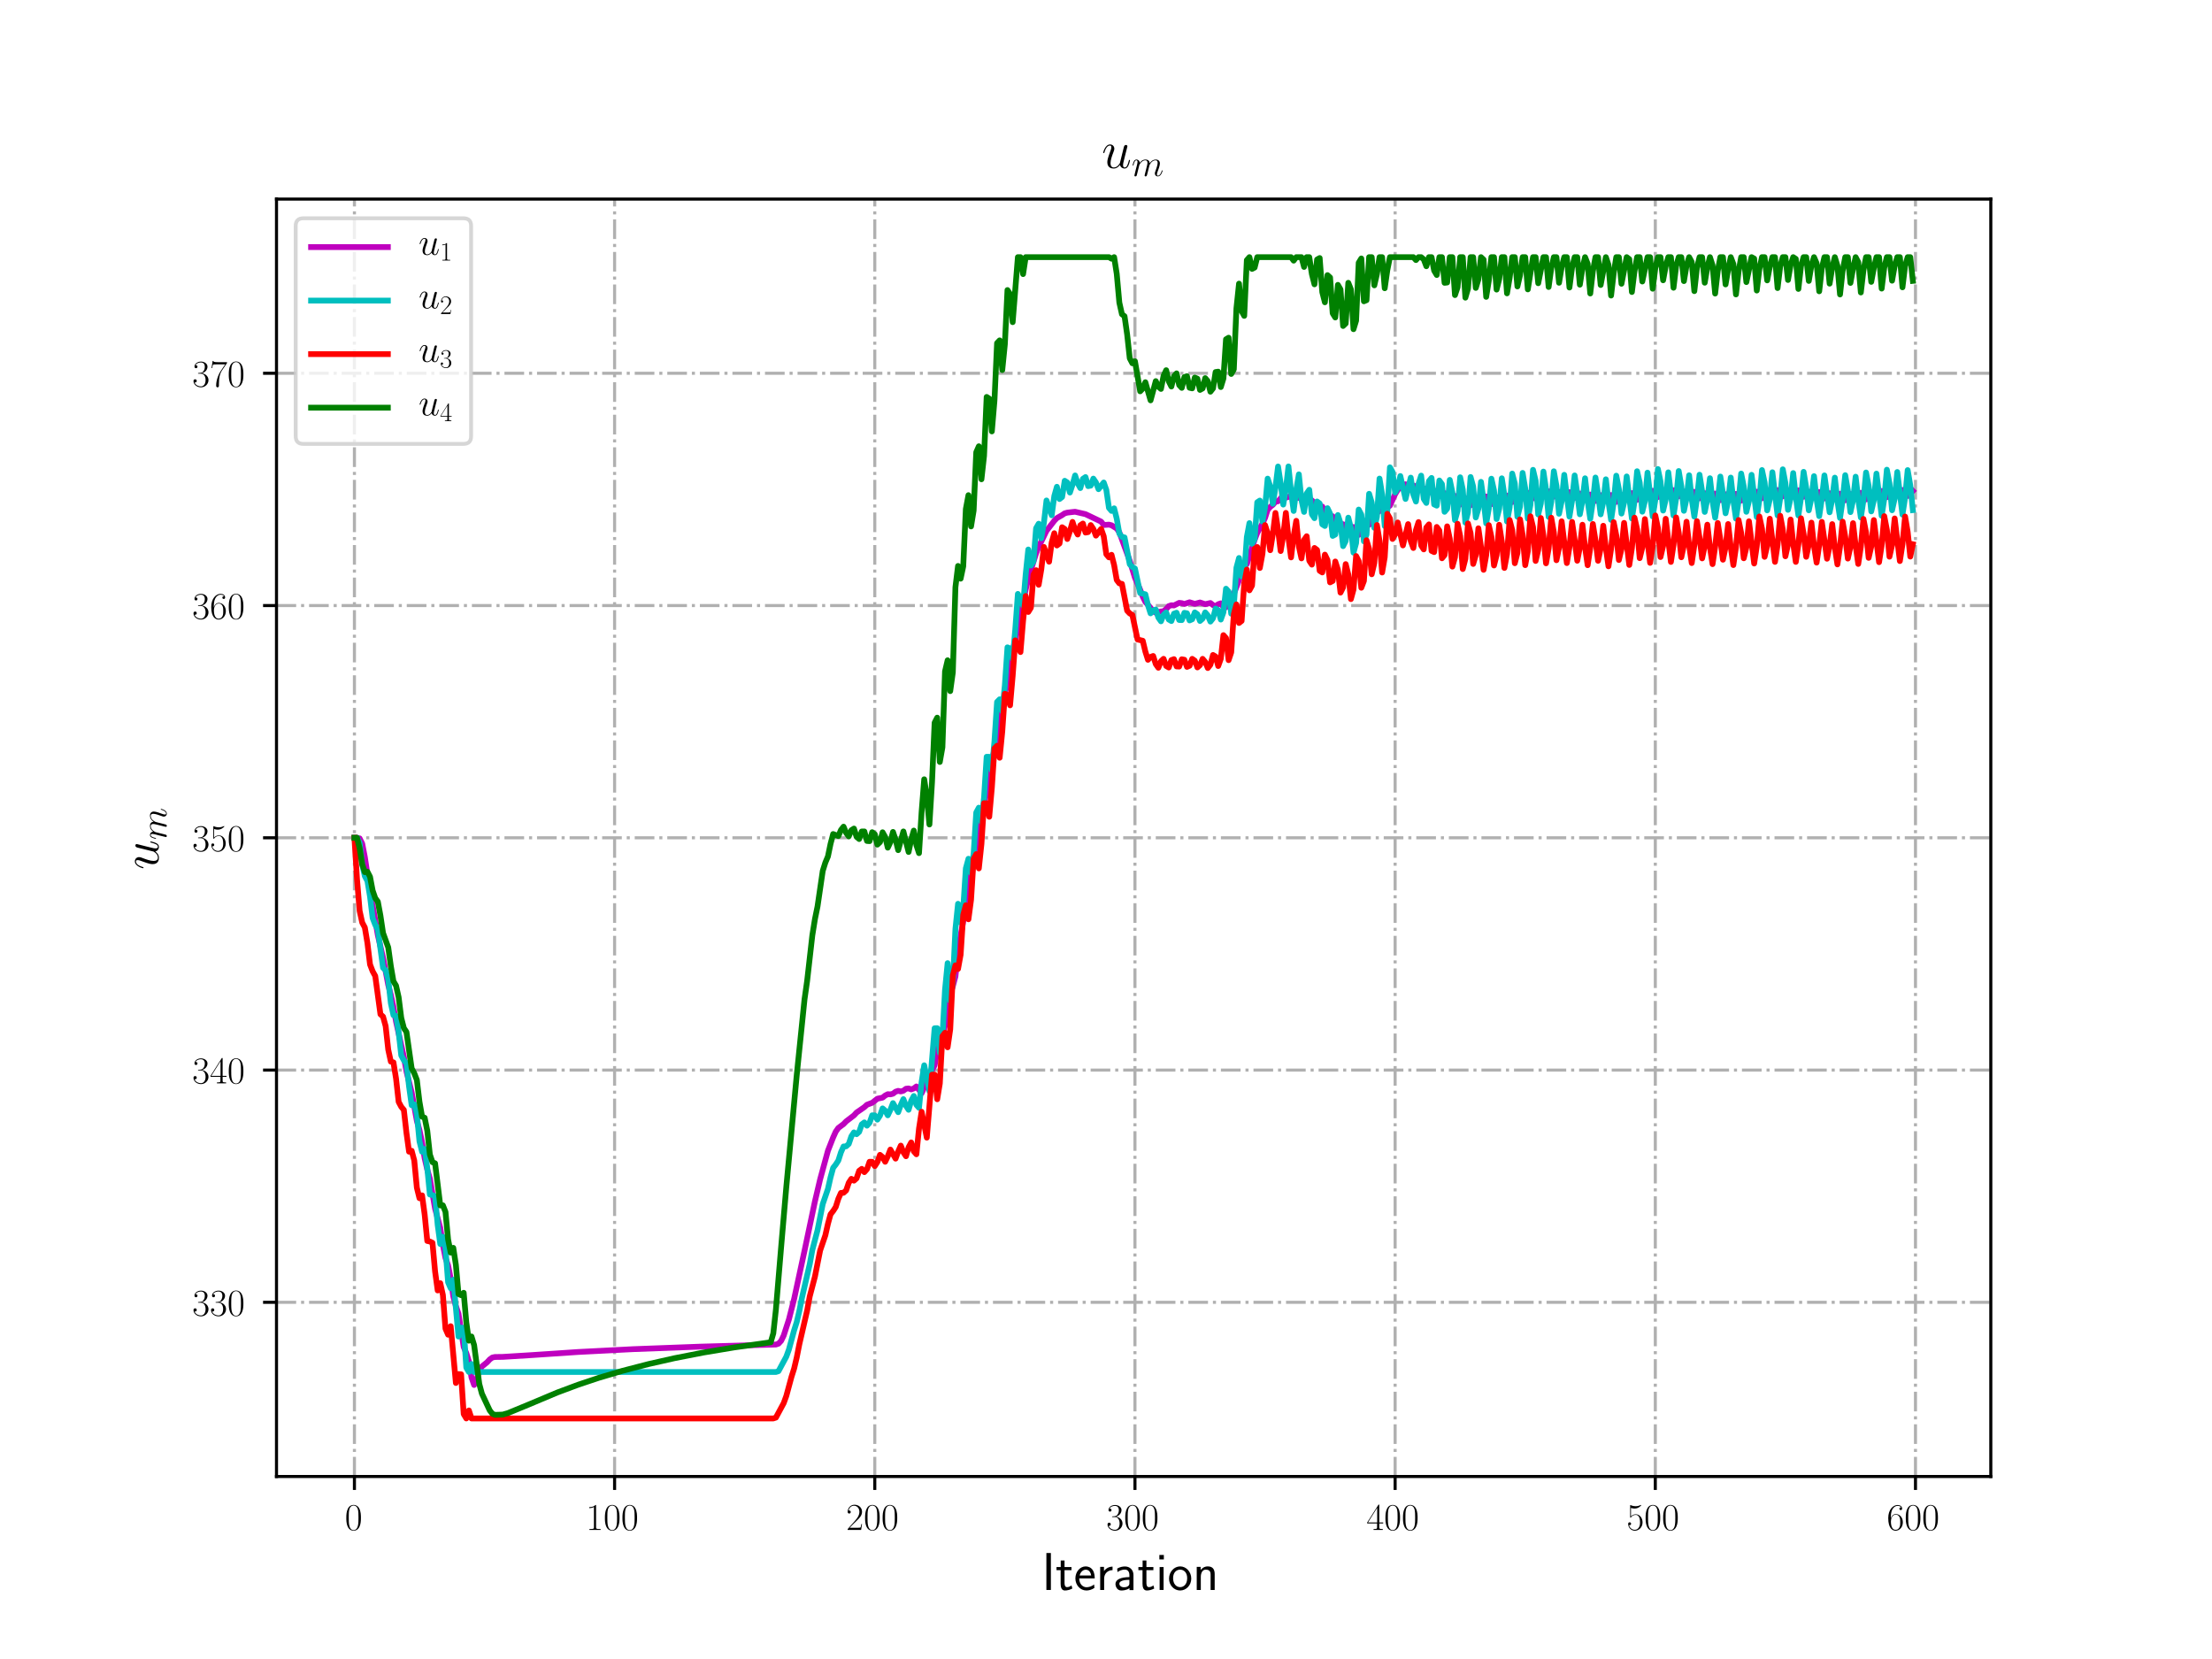 <?xml version="1.0" encoding="utf-8" standalone="no"?>
<!DOCTYPE svg PUBLIC "-//W3C//DTD SVG 1.1//EN"
  "http://www.w3.org/Graphics/SVG/1.1/DTD/svg11.dtd">
<!-- Created with matplotlib (http://matplotlib.org/) -->
<svg height="432pt" version="1.1" viewBox="0 0 576 432" width="576pt" xmlns="http://www.w3.org/2000/svg" xmlns:xlink="http://www.w3.org/1999/xlink">
 <defs>
  <style type="text/css">
*{stroke-linecap:butt;stroke-linejoin:round;}
  </style>
 </defs>
 <g id="figure_1">
  <g id="patch_1">
   <path d="M 0 432 
L 576 432 
L 576 0 
L 0 0 
z
" style="fill:#ffffff;"/>
  </g>
  <g id="axes_1">
   <g id="patch_2">
    <path d="M 72 384.48 
L 518.4 384.48 
L 518.4 51.84 
L 72 51.84 
z
" style="fill:#ffffff;"/>
   </g>
   <g id="matplotlib.axis_1">
    <g id="xtick_1">
     <g id="line2d_1">
      <path clip-path="url(#p0913f8c30e)" d="M 92.291 384.48 
L 92.291 51.84 
" style="fill:none;stroke:#b0b0b0;stroke-dasharray:5.12,1.28,0.8,1.28;stroke-dashoffset:0;stroke-width:0.8;"/>
     </g>
     <g id="line2d_2">
      <defs>
       <path d="M 0 0 
L 0 3.5 
" id="mc57b82e1dd" style="stroke:#000000;stroke-width:0.8;"/>
      </defs>
      <g>
       <use style="stroke:#000000;stroke-width:0.8;" x="92.291" xlink:href="#mc57b82e1dd" y="384.48"/>
      </g>
     </g>
     <g id="text_1">
      <!-- $0$ -->
      <defs>
       <path d="M 42 31.641 
C 42 37.75 41.906 48.125 37.703 56.109 
C 34 63.109 28.094 65.594 22.906 65.594 
C 18.094 65.594 12 63.406 8.203 56.203 
C 4.203 48.719 3.797 39.438 3.797 31.641 
C 3.797 25.953 3.906 17.281 7 9.672 
C 11.297 -0.609 19 -2 22.906 -2 
C 27.5 -2 34.5 -0.109 38.594 9.375 
C 41.594 16.281 42 24.359 42 31.641 
z
M 22.906 -0.406 
C 16.5 -0.406 12.703 5.078 11.297 12.688 
C 10.203 18.562 10.203 27.156 10.203 32.75 
C 10.203 40.438 10.203 46.828 11.5 52.922 
C 13.406 61.391 19 64 22.906 64 
C 27 64 32.297 61.297 34.203 53.125 
C 35.5 47.438 35.594 40.734 35.594 32.75 
C 35.594 26.25 35.594 18.266 34.406 12.375 
C 32.297 1.484 26.406 -0.406 22.906 -0.406 
z
" id="CMR17-48"/>
      </defs>
      <g transform="translate(89.8 398.398)scale(0.1 -0.1)">
       <use transform="scale(0.996)" xlink:href="#CMR17-48"/>
      </g>
     </g>
    </g>
    <g id="xtick_2">
     <g id="line2d_3">
      <path clip-path="url(#p0913f8c30e)" d="M 160.04 384.48 
L 160.04 51.84 
" style="fill:none;stroke:#b0b0b0;stroke-dasharray:5.12,1.28,0.8,1.28;stroke-dashoffset:0;stroke-width:0.8;"/>
     </g>
     <g id="line2d_4">
      <g>
       <use style="stroke:#000000;stroke-width:0.8;" x="160.04" xlink:href="#mc57b82e1dd" y="384.48"/>
      </g>
     </g>
     <g id="text_2">
      <!-- $100$ -->
      <defs>
       <path d="M 26.594 63.406 
C 26.594 65.5 26.5 65.5 25.094 65.5 
C 21.203 61.188 15.297 59.797 9.703 59.797 
C 9.406 59.797 8.906 59.797 8.797 59.5 
C 8.703 59.297 8.703 59.094 8.703 57 
C 11.797 57 17 57.594 21 59.984 
L 21 7.203 
C 21 3.688 20.797 2.5 12.203 2.5 
L 9.203 2.5 
L 9.203 0 
C 14 0 19 0 23.797 0 
C 28.594 0 33.594 0 38.406 0 
L 38.406 2.5 
L 35.406 2.5 
C 26.797 2.5 26.594 3.594 26.594 7.156 
z
" id="CMR17-49"/>
      </defs>
      <g transform="translate(152.568 398.398)scale(0.1 -0.1)">
       <use transform="scale(0.996)" xlink:href="#CMR17-49"/>
       <use transform="translate(45.69 0)scale(0.996)" xlink:href="#CMR17-48"/>
       <use transform="translate(91.381 0)scale(0.996)" xlink:href="#CMR17-48"/>
      </g>
     </g>
    </g>
    <g id="xtick_3">
     <g id="line2d_5">
      <path clip-path="url(#p0913f8c30e)" d="M 227.789 384.48 
L 227.789 51.84 
" style="fill:none;stroke:#b0b0b0;stroke-dasharray:5.12,1.28,0.8,1.28;stroke-dashoffset:0;stroke-width:0.8;"/>
     </g>
     <g id="line2d_6">
      <g>
       <use style="stroke:#000000;stroke-width:0.8;" x="227.789" xlink:href="#mc57b82e1dd" y="384.48"/>
      </g>
     </g>
     <g id="text_3">
      <!-- $200$ -->
      <defs>
       <path d="M 41.703 15.453 
L 39.906 15.453 
C 38.906 8.375 38.094 7.172 37.703 6.562 
C 37.203 5.766 30 5.766 28.594 5.766 
L 9.406 5.766 
C 13 9.672 20 16.75 28.5 24.953 
C 34.594 30.734 41.703 37.531 41.703 47.422 
C 41.703 59.219 32.297 66 21.797 66 
C 10.797 66 4.094 56.312 4.094 47.344 
C 4.094 43.438 7 42.938 8.203 42.938 
C 9.203 42.938 12.203 43.547 12.203 47.031 
C 12.203 50.109 9.594 51 8.203 51 
C 7.594 51 7 50.906 6.594 50.703 
C 8.5 59.219 14.297 63.406 20.406 63.406 
C 29.094 63.406 34.797 56.516 34.797 47.422 
C 34.797 38.734 29.703 31.25 24 24.75 
L 4.094 2.281 
L 4.094 0 
L 39.297 0 
z
" id="CMR17-50"/>
      </defs>
      <g transform="translate(220.317 398.398)scale(0.1 -0.1)">
       <use transform="scale(0.996)" xlink:href="#CMR17-50"/>
       <use transform="translate(45.69 0)scale(0.996)" xlink:href="#CMR17-48"/>
       <use transform="translate(91.381 0)scale(0.996)" xlink:href="#CMR17-48"/>
      </g>
     </g>
    </g>
    <g id="xtick_4">
     <g id="line2d_7">
      <path clip-path="url(#p0913f8c30e)" d="M 295.539 384.48 
L 295.539 51.84 
" style="fill:none;stroke:#b0b0b0;stroke-dasharray:5.12,1.28,0.8,1.28;stroke-dashoffset:0;stroke-width:0.8;"/>
     </g>
     <g id="line2d_8">
      <g>
       <use style="stroke:#000000;stroke-width:0.8;" x="295.539" xlink:href="#mc57b82e1dd" y="384.48"/>
      </g>
     </g>
     <g id="text_4">
      <!-- $300$ -->
      <defs>
       <path d="M 22.094 33.703 
C 31 33.703 34.906 25.969 34.906 17.031 
C 34.906 5 28.5 0.391 22.703 0.391 
C 17.406 0.391 8.797 3.031 6.094 10.828 
C 6.594 10.625 7.094 10.625 7.594 10.625 
C 10 10.625 11.797 12.219 11.797 14.812 
C 11.797 17.703 9.594 19 7.594 19 
C 5.906 19 3.297 18.203 3.297 14.469 
C 3.297 5.234 12.297 -2 22.906 -2 
C 34 -2 42.5 6.719 42.5 16.953 
C 42.5 26.672 34.5 33.703 25 34.797 
C 32.594 36.375 39.906 43.062 39.906 52.016 
C 39.906 59.688 32 65.297 23 65.297 
C 13.906 65.297 5.906 59.828 5.906 52.016 
C 5.906 48.594 8.5 48 9.797 48 
C 11.906 48 13.703 49.297 13.703 51.891 
C 13.703 54.469 11.906 55.766 9.797 55.766 
C 9.406 55.766 8.906 55.766 8.5 55.578 
C 11.406 61.859 19.297 63 22.797 63 
C 26.297 63 32.906 61.328 32.906 51.875 
C 32.906 49.109 32.5 44.188 29.094 39.844 
C 26.094 36 22.703 36 19.406 35.688 
C 18.906 35.688 16.594 35.453 16.203 35.453 
C 15.5 35.359 15.094 35.266 15.094 34.5 
C 15.094 33.797 15.203 33.703 17.203 33.703 
z
" id="CMR17-51"/>
      </defs>
      <g transform="translate(288.067 398.398)scale(0.1 -0.1)">
       <use transform="scale(0.996)" xlink:href="#CMR17-51"/>
       <use transform="translate(45.69 0)scale(0.996)" xlink:href="#CMR17-48"/>
       <use transform="translate(91.381 0)scale(0.996)" xlink:href="#CMR17-48"/>
      </g>
     </g>
    </g>
    <g id="xtick_5">
     <g id="line2d_9">
      <path clip-path="url(#p0913f8c30e)" d="M 363.288 384.48 
L 363.288 51.84 
" style="fill:none;stroke:#b0b0b0;stroke-dasharray:5.12,1.28,0.8,1.28;stroke-dashoffset:0;stroke-width:0.8;"/>
     </g>
     <g id="line2d_10">
      <g>
       <use style="stroke:#000000;stroke-width:0.8;" x="363.288" xlink:href="#mc57b82e1dd" y="384.48"/>
      </g>
     </g>
     <g id="text_5">
      <!-- $400$ -->
      <defs>
       <path d="M 33.594 64.406 
C 33.594 66.5 33.5 66.5 31.703 66.5 
L 2 19.594 
L 2 17 
L 27.797 17 
L 27.797 7.141 
C 27.797 3.5 27.594 2.5 20.594 2.5 
L 18.703 2.5 
L 18.703 0 
C 21.906 0 27.297 0 30.703 0 
C 34.094 0 39.5 0 42.703 0 
L 42.703 2.5 
L 40.797 2.5 
C 33.797 2.5 33.594 3.5 33.594 7.141 
L 33.594 17 
L 43.797 17 
L 43.797 19.594 
L 33.594 19.594 
z
M 28.094 57.859 
L 28.094 19.594 
L 4 19.594 
z
" id="CMR17-52"/>
      </defs>
      <g transform="translate(355.816 398.398)scale(0.1 -0.1)">
       <use transform="scale(0.996)" xlink:href="#CMR17-52"/>
       <use transform="translate(45.69 0)scale(0.996)" xlink:href="#CMR17-48"/>
       <use transform="translate(91.381 0)scale(0.996)" xlink:href="#CMR17-48"/>
      </g>
     </g>
    </g>
    <g id="xtick_6">
     <g id="line2d_11">
      <path clip-path="url(#p0913f8c30e)" d="M 431.037 384.48 
L 431.037 51.84 
" style="fill:none;stroke:#b0b0b0;stroke-dasharray:5.12,1.28,0.8,1.28;stroke-dashoffset:0;stroke-width:0.8;"/>
     </g>
     <g id="line2d_12">
      <g>
       <use style="stroke:#000000;stroke-width:0.8;" x="431.037" xlink:href="#mc57b82e1dd" y="384.48"/>
      </g>
     </g>
     <g id="text_6">
      <!-- $500$ -->
      <defs>
       <path d="M 11.406 57.688 
C 12.406 57.281 16.5 56 20.703 56 
C 30 56 35.094 61.109 38 64.062 
C 38 64.953 38 65.5 37.406 65.5 
C 37.297 65.5 37.094 65.5 36.297 65.047 
C 32.797 63.406 28.703 62.078 23.703 62.078 
C 20.703 62.078 16.203 62.484 11.297 64.672 
C 10.203 65.172 10 65.172 9.906 65.172 
C 9.406 65.172 9.297 65.062 9.297 63.078 
L 9.297 34.422 
C 9.297 32.641 9.297 32.141 10.297 32.141 
C 10.797 32.141 11 32.344 11.5 33.031 
C 14.703 37.516 19.094 39.406 24.094 39.406 
C 27.594 39.406 35.094 37.219 35.094 20.141 
C 35.094 16.953 35.094 11.172 32.094 6.578 
C 29.594 2.484 25.703 0.391 21.406 0.391 
C 14.797 0.391 8.094 5 6.297 12.719 
C 6.703 12.609 7.5 12.422 7.906 12.422 
C 9.203 12.422 11.703 13.125 11.703 16.219 
C 11.703 18.906 9.797 20 7.906 20 
C 5.594 20 4.094 18.594 4.094 15.797 
C 4.094 7.094 11 -2 21.594 -2 
C 31.906 -2 41.703 6.875 41.703 19.75 
C 41.703 31.719 33.906 41 24.203 41 
C 19.094 41 14.797 39.109 11.406 35.531 
z
" id="CMR17-53"/>
      </defs>
      <g transform="translate(423.565 398.398)scale(0.1 -0.1)">
       <use transform="scale(0.996)" xlink:href="#CMR17-53"/>
       <use transform="translate(45.69 0)scale(0.996)" xlink:href="#CMR17-48"/>
       <use transform="translate(91.381 0)scale(0.996)" xlink:href="#CMR17-48"/>
      </g>
     </g>
    </g>
    <g id="xtick_7">
     <g id="line2d_13">
      <path clip-path="url(#p0913f8c30e)" d="M 498.787 384.48 
L 498.787 51.84 
" style="fill:none;stroke:#b0b0b0;stroke-dasharray:5.12,1.28,0.8,1.28;stroke-dashoffset:0;stroke-width:0.8;"/>
     </g>
     <g id="line2d_14">
      <g>
       <use style="stroke:#000000;stroke-width:0.8;" x="498.787" xlink:href="#mc57b82e1dd" y="384.48"/>
      </g>
     </g>
     <g id="text_7">
      <!-- $600$ -->
      <defs>
       <path d="M 10.594 34 
C 10.594 57.656 21.797 63 28.297 63 
C 30.406 63 35.5 62.641 37.5 59 
C 35.906 59 32.906 59 32.906 55.516 
C 32.906 52.828 35.094 51.922 36.5 51.922 
C 37.406 51.922 40.094 52.312 40.094 55.625 
C 40.094 61.781 35.094 65.297 28.203 65.297 
C 16.297 65.297 3.797 52.969 3.797 31 
C 3.797 3.953 15.094 -2 23.094 -2 
C 32.797 -2 42 6.672 42 20.047 
C 42 32.516 33.906 41.594 23.703 41.594 
C 17.594 41.594 13.094 37.609 10.594 30.625 
z
M 23.094 0.391 
C 10.797 0.391 10.797 18.75 10.797 22.438 
C 10.797 29.625 14.203 40 23.5 40 
C 25.203 40 30.094 40 33.406 33.125 
C 35.203 29.219 35.203 25.141 35.203 20.141 
C 35.203 14.75 35.203 10.781 33.094 6.781 
C 30.906 2.672 27.703 0.391 23.094 0.391 
z
" id="CMR17-54"/>
      </defs>
      <g transform="translate(491.315 398.398)scale(0.1 -0.1)">
       <use transform="scale(0.996)" xlink:href="#CMR17-54"/>
       <use transform="translate(45.69 0)scale(0.996)" xlink:href="#CMR17-48"/>
       <use transform="translate(91.381 0)scale(0.996)" xlink:href="#CMR17-48"/>
      </g>
     </g>
    </g>
    <g id="text_8">
     <!-- Iteration -->
     <defs>
      <path d="M 17.094 69 
L 8.703 69 
L 8.703 0 
L 17.094 0 
z
" id="CMSS17-73"/>
      <path d="M 16.703 37 
L 29.703 37 
L 29.703 42.766 
L 16.703 42.766 
L 16.703 55 
L 9.594 55 
L 9.594 42.766 
L 1.703 42.766 
L 1.703 37 
L 9.406 37 
L 9.406 11.703 
C 9.406 6 10.703 -1 17.297 -1 
C 22.297 -1 26.906 0.391 31.297 2.688 
L 29.703 8.562 
C 27.297 6.469 24.406 5.266 21.297 5.266 
C 16.906 5.266 16.703 10.875 16.703 13.375 
z
" id="CMSS17-116"/>
      <path d="M 39.094 21.516 
C 39.094 24.844 38.906 31.297 35.703 36.641 
C 32.203 42.391 26.5 44 22.203 44 
C 11.797 44 3 34.188 3 21.484 
C 3 9.094 12.094 -1 23.594 -1 
C 28.094 -1 33.594 0.297 38.594 3.875 
C 38.594 4.281 38.406 6.469 38.297 6.562 
C 38.297 6.766 38 9.844 38 10.25 
C 33.203 6.359 27.703 5.078 23.703 5.078 
C 17.297 5.078 10.406 10.422 10.094 21.516 
z
M 10.906 27 
C 12.203 32.562 16.594 37.828 22.203 37.828 
C 23.703 37.828 30.703 37.828 32.5 27 
z
" id="CMSS17-101"/>
      <path d="M 14.906 21.297 
C 14.906 30.703 21.797 37 30.594 37 
L 30.594 43.578 
C 24.203 43.578 18.203 40.391 14.594 35.203 
L 14.594 43.094 
L 7.5 43.094 
L 7.5 0 
L 14.906 0 
z
" id="CMSS17-114"/>
      <path d="M 37.594 27.984 
C 37.594 37.375 30.906 43.875 21.906 43.875 
C 17.5 43.875 12.703 43.078 7.203 39.891 
L 7.797 33.359 
C 10.297 35.125 14.594 38 21.797 38 
C 26.906 38 30 34.062 30 27.844 
L 30 24 
C 14 24 4 19.344 4 11.344 
C 4 7.203 6.5 -1 14.797 -1 
C 16.297 -1 24.406 -1 30.203 3.391 
L 30.203 -0.297 
L 37.594 -0.297 
z
M 30 12.75 
C 30 10.953 30 8.562 27 6.781 
C 24.406 5.078 21.094 5.078 19.703 5.078 
C 14.703 5.078 11.297 7.984 11.297 11.625 
C 11.297 18.922 26.906 18.922 30 18.922 
z
" id="CMSS17-97"/>
      <path d="M 15.297 65.359 
L 6.906 65.359 
L 6.906 57 
L 15.297 57 
z
M 14.797 42.797 
L 7.406 42.797 
L 7.406 0 
L 14.797 0 
z
" id="CMSS17-105"/>
      <path d="M 44.203 21.188 
C 44.203 34 34.703 44 23.5 44 
C 12 44 2.703 33.703 2.703 21.188 
C 2.703 8.5 12.297 -1 23.406 -1 
C 34.797 -1 44.203 8.797 44.203 21.188 
z
M 23.5 5.266 
C 16.406 5.266 10.297 11.078 10.297 22 
C 10.297 33.609 17.406 37.922 23.406 37.922 
C 29.906 37.922 36.594 33.219 36.594 22 
C 36.594 10.672 30.094 5.266 23.5 5.266 
z
" id="CMSS17-111"/>
      <path d="M 40.906 29.328 
C 40.906 35.672 39.406 44 28.094 44 
C 21.703 44 17.5 40.719 14.703 37.328 
L 14.703 43.094 
L 7.406 43.094 
L 7.406 0 
L 15 0 
L 15 24.359 
C 15 30.688 17.406 37.938 24.203 37.938 
C 33 37.938 33.297 32 33.297 28.578 
L 33.297 0 
L 40.906 0 
z
" id="CMSS17-110"/>
     </defs>
     <g transform="translate(271.264 414.022)scale(0.14 -0.14)">
      <use transform="scale(0.996)" xlink:href="#CMSS17-73"/>
      <use transform="translate(25.784 0)scale(0.996)" xlink:href="#CMSS17-116"/>
      <use transform="translate(59.615 0)scale(0.996)" xlink:href="#CMSS17-101"/>
      <use transform="translate(101.254 0)scale(0.996)" xlink:href="#CMSS17-114"/>
      <use transform="translate(133.164 0)scale(0.996)" xlink:href="#CMSS17-97"/>
      <use transform="translate(178.086 0)scale(0.996)" xlink:href="#CMSS17-116"/>
      <use transform="translate(211.918 0)scale(0.996)" xlink:href="#CMSS17-105"/>
      <use transform="translate(234.098 0)scale(0.996)" xlink:href="#CMSS17-111"/>
      <use transform="translate(280.942 0)scale(0.996)" xlink:href="#CMSS17-110"/>
     </g>
    </g>
   </g>
   <g id="matplotlib.axis_2">
    <g id="ytick_1">
     <g id="line2d_15">
      <path clip-path="url(#p0913f8c30e)" d="M 72 339.12 
L 518.4 339.12 
" style="fill:none;stroke:#b0b0b0;stroke-dasharray:5.12,1.28,0.8,1.28;stroke-dashoffset:0;stroke-width:0.8;"/>
     </g>
     <g id="line2d_16">
      <defs>
       <path d="M 0 0 
L -3.5 0 
" id="m1780dc1feb" style="stroke:#000000;stroke-width:0.8;"/>
      </defs>
      <g>
       <use style="stroke:#000000;stroke-width:0.8;" x="72" xlink:href="#m1780dc1feb" y="339.12"/>
      </g>
     </g>
     <g id="text_9">
      <!-- $330$ -->
      <g transform="translate(50.056 342.579)scale(0.1 -0.1)">
       <use transform="scale(0.996)" xlink:href="#CMR17-51"/>
       <use transform="translate(45.69 0)scale(0.996)" xlink:href="#CMR17-51"/>
       <use transform="translate(91.381 0)scale(0.996)" xlink:href="#CMR17-48"/>
      </g>
     </g>
    </g>
    <g id="ytick_2">
     <g id="line2d_17">
      <path clip-path="url(#p0913f8c30e)" d="M 72 278.64 
L 518.4 278.64 
" style="fill:none;stroke:#b0b0b0;stroke-dasharray:5.12,1.28,0.8,1.28;stroke-dashoffset:0;stroke-width:0.8;"/>
     </g>
     <g id="line2d_18">
      <g>
       <use style="stroke:#000000;stroke-width:0.8;" x="72" xlink:href="#m1780dc1feb" y="278.64"/>
      </g>
     </g>
     <g id="text_10">
      <!-- $340$ -->
      <g transform="translate(50.056 282.099)scale(0.1 -0.1)">
       <use transform="scale(0.996)" xlink:href="#CMR17-51"/>
       <use transform="translate(45.69 0)scale(0.996)" xlink:href="#CMR17-52"/>
       <use transform="translate(91.381 0)scale(0.996)" xlink:href="#CMR17-48"/>
      </g>
     </g>
    </g>
    <g id="ytick_3">
     <g id="line2d_19">
      <path clip-path="url(#p0913f8c30e)" d="M 72 218.16 
L 518.4 218.16 
" style="fill:none;stroke:#b0b0b0;stroke-dasharray:5.12,1.28,0.8,1.28;stroke-dashoffset:0;stroke-width:0.8;"/>
     </g>
     <g id="line2d_20">
      <g>
       <use style="stroke:#000000;stroke-width:0.8;" x="72" xlink:href="#m1780dc1feb" y="218.16"/>
      </g>
     </g>
     <g id="text_11">
      <!-- $350$ -->
      <g transform="translate(50.056 221.619)scale(0.1 -0.1)">
       <use transform="scale(0.996)" xlink:href="#CMR17-51"/>
       <use transform="translate(45.69 0)scale(0.996)" xlink:href="#CMR17-53"/>
       <use transform="translate(91.381 0)scale(0.996)" xlink:href="#CMR17-48"/>
      </g>
     </g>
    </g>
    <g id="ytick_4">
     <g id="line2d_21">
      <path clip-path="url(#p0913f8c30e)" d="M 72 157.68 
L 518.4 157.68 
" style="fill:none;stroke:#b0b0b0;stroke-dasharray:5.12,1.28,0.8,1.28;stroke-dashoffset:0;stroke-width:0.8;"/>
     </g>
     <g id="line2d_22">
      <g>
       <use style="stroke:#000000;stroke-width:0.8;" x="72" xlink:href="#m1780dc1feb" y="157.68"/>
      </g>
     </g>
     <g id="text_12">
      <!-- $360$ -->
      <g transform="translate(50.056 161.139)scale(0.1 -0.1)">
       <use transform="scale(0.996)" xlink:href="#CMR17-51"/>
       <use transform="translate(45.69 0)scale(0.996)" xlink:href="#CMR17-54"/>
       <use transform="translate(91.381 0)scale(0.996)" xlink:href="#CMR17-48"/>
      </g>
     </g>
    </g>
    <g id="ytick_5">
     <g id="line2d_23">
      <path clip-path="url(#p0913f8c30e)" d="M 72 97.2 
L 518.4 97.2 
" style="fill:none;stroke:#b0b0b0;stroke-dasharray:5.12,1.28,0.8,1.28;stroke-dashoffset:0;stroke-width:0.8;"/>
     </g>
     <g id="line2d_24">
      <g>
       <use style="stroke:#000000;stroke-width:0.8;" x="72" xlink:href="#m1780dc1feb" y="97.2"/>
      </g>
     </g>
     <g id="text_13">
      <!-- $370$ -->
      <defs>
       <path d="M 45.094 61.578 
L 45.094 63.766 
L 21.594 63.766 
C 9.906 63.766 9.703 65.078 9.297 67 
L 7.5 67 
L 4.594 48.344 
L 6.406 48.344 
C 6.703 50.234 7.406 55.312 8.594 57.203 
C 9.203 58 16.594 58 18.297 58 
L 40.297 58 
L 29.203 41.578 
C 21.797 30.531 16.703 15.609 16.703 2.578 
C 16.703 1.391 16.703 -2 20.297 -2 
C 23.906 -2 23.906 1.391 23.906 2.672 
L 23.906 7.266 
C 23.906 23.562 26.703 34.312 31.297 41.188 
z
" id="CMR17-55"/>
      </defs>
      <g transform="translate(50.056 100.659)scale(0.1 -0.1)">
       <use transform="scale(0.996)" xlink:href="#CMR17-51"/>
       <use transform="translate(45.69 0)scale(0.996)" xlink:href="#CMR17-55"/>
       <use transform="translate(91.381 0)scale(0.996)" xlink:href="#CMR17-48"/>
      </g>
     </g>
    </g>
    <g id="text_14">
     <!-- $u_{m}$ -->
     <defs>
      <path d="M 34.094 5.781 
C 35.406 0.203 40.203 -1 42.594 -1 
C 45.797 -1 48.203 1.094 49.797 4.484 
C 51.5 8.078 52.797 13.969 52.797 14.266 
C 52.797 14.766 52.406 15.172 51.797 15.172 
C 50.906 15.172 50.797 14.672 50.406 13.172 
C 48.594 6.281 46.797 1 42.797 1 
C 39.797 1 39.797 4.297 39.797 5.594 
C 39.797 7.891 40.094 8.875 41.094 13.078 
C 41.797 15.766 42.5 18.453 43.094 21.25 
L 47.203 37.516 
C 47.906 40.016 47.906 40.219 47.906 40.516 
C 47.906 42.016 46.703 43.016 45.203 43.016 
C 42.297 43.016 41.594 40.516 41 38.016 
C 40 34.125 34.594 12.672 33.906 9.188 
C 33.797 9.188 29.906 1 22.594 1 
C 17.406 1 16.406 5.484 16.406 9.188 
C 16.406 14.875 19.203 22.844 21.797 29.531 
C 23 32.734 23.5 34.031 23.5 36.016 
C 23.5 40.312 20.406 44 15.594 44 
C 6.406 44 2.703 29.531 2.703 28.734 
C 2.703 28.344 3.094 27.844 3.797 27.844 
C 4.703 27.844 4.797 28.234 5.203 29.625 
C 7.594 38.141 11.5 41.906 15.297 41.906 
C 16.297 41.906 17.906 41.906 17.906 38.719 
C 17.906 36.125 16.797 33.234 15.297 29.438 
C 10.906 17.562 10.406 13.766 10.406 10.781 
C 10.406 0.594 18.094 -1 22.203 -1 
C 28.594 -1 32.094 3.391 34.094 5.781 
z
" id="CMMI12-117"/>
      <path d="M 20.594 29.234 
C 20.797 29.844 23.297 34.828 27 38.016 
C 29.594 40.406 33 42.016 36.906 42.016 
C 40.906 42.016 42.297 39.016 42.297 35.031 
C 42.297 34.422 42.297 32.438 41.094 27.734 
L 38.594 17.469 
C 37.797 14.469 35.906 7.078 35.703 5.984 
C 35.297 4.484 34.703 1.891 34.703 1.5 
C 34.703 0.094 35.797 -1 37.297 -1 
C 40.297 -1 40.797 1.297 41.703 4.891 
L 47.703 28.734 
C 47.906 29.531 53.094 42.016 64.094 42.016 
C 68.094 42.016 69.5 39.016 69.5 35.031 
C 69.5 29.438 65.594 18.562 63.406 12.578 
C 62.5 10.172 62 8.875 62 7.078 
C 62 2.594 65.094 -1 69.906 -1 
C 79.203 -1 82.703 13.672 82.703 14.266 
C 82.703 14.766 82.297 15.172 81.703 15.172 
C 80.797 15.172 80.703 14.875 80.203 13.172 
C 77.906 5.188 74.203 1 70.203 1 
C 69.203 1 67.594 1 67.594 4.203 
C 67.594 6.812 68.797 10 69.203 11.094 
C 71 15.906 75.5 27.703 75.5 33.516 
C 75.5 39.5 72 44 64.406 44 
C 57.703 44 52.297 40.219 48.297 34.328 
C 48 39.719 44.703 44 37.203 44 
C 28.297 44 23.594 37.734 21.797 35.234 
C 21.5 40.906 17.406 44 13 44 
C 10.094 44 7.797 42.609 5.906 38.812 
C 4.094 35.219 2.703 29.141 2.703 28.734 
C 2.703 28.344 3.094 27.844 3.797 27.844 
C 4.594 27.844 4.703 27.938 5.297 30.234 
C 6.797 36.125 8.703 42.016 12.703 42.016 
C 15 42.016 15.797 40.406 15.797 37.422 
C 15.797 35.219 14.797 31.328 14.094 28.234 
L 11.297 17.469 
C 10.906 15.562 9.797 11.078 9.297 9.281 
C 8.594 6.688 7.5 2 7.5 1.5 
C 7.5 0.094 8.594 -1 10.094 -1 
C 11.297 -1 12.703 -0.406 13.5 1.094 
C 13.703 1.594 14.594 5.094 15.094 7.078 
L 17.297 16.062 
z
" id="CMMI12-109"/>
     </defs>
     <g transform="translate(43.344 226.467)rotate(-90)scale(0.14 -0.14)">
      <use transform="translate(0 14.944)scale(0.996)" xlink:href="#CMMI12-117"/>
      <use transform="translate(55.52 0)scale(0.697)" xlink:href="#CMMI12-109"/>
     </g>
    </g>
   </g>
   <g id="line2d_25">
    <path clip-path="url(#p0913f8c30e)" d="M 92.291 218.16 
L 92.968 218.16 
L 93.646 218.309 
L 94.323 219.701 
L 95.001 223.178 
L 96.356 232.08 
L 97.711 239.569 
L 98.388 243.537 
L 99.743 249.379 
L 101.098 256.496 
L 101.776 259.051 
L 102.453 262.185 
L 103.131 266.04 
L 105.163 275.213 
L 105.841 279.017 
L 107.196 284.449 
L 108.551 291.885 
L 109.228 294.245 
L 109.906 297.481 
L 110.583 301.634 
L 111.261 304.56 
L 111.938 306.894 
L 113.293 314.742 
L 114.648 319.765 
L 115.326 324.163 
L 116.003 327.593 
L 116.681 329.502 
L 117.358 332.975 
L 118.036 337.585 
L 118.713 340.108 
L 119.391 342.096 
L 120.746 350.759 
L 121.423 352.339 
L 122.101 354.486 
L 122.778 358.677 
L 123.456 360.644 
L 124.133 359.046 
L 124.811 356.915 
L 125.488 355.831 
L 126.843 354.734 
L 127.521 353.994 
L 128.198 353.5 
L 128.876 353.358 
L 130.908 353.33 
L 138.36 352.871 
L 150.555 352.054 
L 164.783 351.322 
L 182.397 350.661 
L 202.045 350.113 
L 202.722 349.886 
L 203.4 349.157 
L 204.077 347.761 
L 205.432 343.573 
L 206.787 338.245 
L 209.497 325.683 
L 212.207 312.831 
L 213.562 307.086 
L 215.595 299.636 
L 216.95 296.185 
L 217.627 294.679 
L 218.305 293.718 
L 219.66 292.703 
L 220.337 292.001 
L 222.37 290.444 
L 223.047 289.702 
L 225.079 288.297 
L 225.757 287.671 
L 227.112 287.166 
L 228.467 286.099 
L 229.822 285.82 
L 230.499 285.274 
L 231.177 284.923 
L 231.854 284.969 
L 232.532 284.8 
L 233.209 284.273 
L 233.887 284.055 
L 234.564 284.209 
L 235.242 284.021 
L 235.919 283.506 
L 236.597 283.424 
L 237.274 283.671 
L 237.952 283.429 
L 238.629 282.911 
L 239.984 284.677 
L 240.662 283.193 
L 241.339 280.56 
L 242.694 278.708 
L 243.372 277.409 
L 244.049 273.651 
L 244.727 270.698 
L 245.404 269.448 
L 246.082 267.045 
L 246.759 261.379 
L 247.437 258.665 
L 248.114 256.836 
L 248.792 254.25 
L 249.469 248 
L 250.147 243.57 
L 251.502 236.217 
L 252.857 226.916 
L 254.212 220.558 
L 255.567 212.057 
L 256.244 209.359 
L 256.922 206.094 
L 257.599 201.629 
L 258.277 197.905 
L 258.954 195.346 
L 259.632 191.999 
L 260.987 183.519 
L 261.664 180.719 
L 262.342 177.309 
L 263.019 172.909 
L 263.697 169.295 
L 264.374 166.653 
L 267.084 153.532 
L 267.762 150.643 
L 269.794 144.095 
L 270.472 142.395 
L 271.826 139.626 
L 272.504 138.225 
L 274.536 135.611 
L 275.214 134.908 
L 276.569 134.136 
L 277.246 133.67 
L 277.924 133.487 
L 279.279 133.33 
L 279.956 133.262 
L 282.666 133.888 
L 286.731 135.828 
L 287.409 136.711 
L 288.764 136.614 
L 289.441 136.782 
L 290.796 137.625 
L 291.474 138.611 
L 294.184 146.032 
L 295.539 150.446 
L 296.894 153.55 
L 297.571 155.37 
L 298.249 156.726 
L 299.604 158.278 
L 300.281 159.194 
L 300.959 159.549 
L 302.314 159.231 
L 302.991 159.164 
L 303.669 158.586 
L 304.346 157.836 
L 305.024 157.603 
L 305.701 157.657 
L 307.056 156.981 
L 307.734 157.064 
L 308.411 157.275 
L 309.766 156.831 
L 311.121 157.247 
L 312.476 156.884 
L 313.831 157.328 
L 315.186 157.023 
L 315.864 157.564 
L 316.541 157.863 
L 317.219 157.342 
L 317.896 157.108 
L 318.574 158.077 
L 319.251 158.129 
L 320.606 154.727 
L 321.283 154.653 
L 322.638 151.094 
L 323.316 148.823 
L 323.993 147.577 
L 324.671 146.892 
L 326.703 140.559 
L 327.381 138.774 
L 328.736 136.354 
L 329.413 134.865 
L 330.091 132.745 
L 330.768 131.987 
L 331.446 131.458 
L 332.123 130.664 
L 332.801 130.531 
L 334.156 129.011 
L 334.833 129.573 
L 335.511 129.403 
L 336.188 129.012 
L 336.866 128.789 
L 337.543 129.558 
L 338.221 129.671 
L 338.898 129.532 
L 339.576 129.513 
L 340.253 130.105 
L 341.608 130.289 
L 342.286 130.972 
L 342.963 131.998 
L 343.641 132.033 
L 344.318 131.9 
L 345.673 134.415 
L 347.028 134.435 
L 348.383 136.992 
L 349.738 136.506 
L 350.416 137.893 
L 351.093 138.749 
L 352.448 137.235 
L 353.126 138.811 
L 353.803 139.277 
L 355.158 135.632 
L 355.836 136.386 
L 356.513 136.662 
L 357.868 133.076 
L 358.546 133.501 
L 359.223 133.099 
L 359.901 131.593 
L 360.578 131.159 
L 361.256 132.159 
L 361.933 131.669 
L 363.288 128.681 
L 363.966 127.58 
L 364.643 126.867 
L 365.321 126.368 
L 365.998 126.102 
L 366.675 126.511 
L 367.353 126.532 
L 368.03 126.424 
L 368.708 126.662 
L 369.385 127.467 
L 370.063 127.44 
L 370.74 127.187 
L 371.418 127.434 
L 372.095 128.247 
L 372.773 128.094 
L 373.45 127.751 
L 374.128 128.35 
L 374.805 129.148 
L 376.16 128.411 
L 376.838 129.484 
L 377.515 130.188 
L 378.87 129.127 
L 379.548 130.745 
L 380.225 131.396 
L 381.58 129.716 
L 382.258 131.034 
L 382.935 131.587 
L 384.29 129.693 
L 384.968 130.206 
L 385.645 130.448 
L 386.323 129.778 
L 387 129.282 
L 387.678 130.922 
L 388.355 131.291 
L 389.71 129.477 
L 390.388 130.37 
L 391.065 130.592 
L 392.42 129.046 
L 393.098 130.504 
L 393.775 130.745 
L 395.13 128.858 
L 395.808 129.626 
L 396.485 129.77 
L 397.84 128.32 
L 398.518 129.6 
L 399.195 129.787 
L 400.55 128.2 
L 401.228 128.889 
L 401.905 129 
L 403.26 127.918 
L 403.938 129.17 
L 404.615 129.332 
L 405.97 128.113 
L 406.648 128.906 
L 407.325 129.006 
L 408.68 128.143 
L 409.358 129.51 
L 410.035 129.655 
L 411.39 128.506 
L 412.068 129.484 
L 412.745 129.569 
L 413.422 129.012 
L 414.1 128.778 
L 414.777 130.347 
L 415.455 130.456 
L 416.81 128.94 
L 417.487 129.808 
L 418.165 129.845 
L 418.842 129.191 
L 419.52 128.907 
L 420.197 130.601 
L 420.875 130.696 
L 422.23 128.884 
L 422.907 129.592 
L 423.585 129.588 
L 424.262 128.895 
L 424.94 128.4 
L 425.617 130.064 
L 426.295 130.15 
L 427.65 128.355 
L 428.327 128.942 
L 429.005 128.923 
L 430.36 127.808 
L 431.037 129.353 
L 431.715 129.446 
L 433.07 127.926 
L 433.747 128.514 
L 434.425 128.514 
L 435.78 127.639 
L 436.457 129.156 
L 437.135 129.262 
L 438.49 127.986 
L 439.167 128.694 
L 439.845 128.714 
L 440.522 128.245 
L 441.2 128.06 
L 441.877 129.663 
L 442.555 129.765 
L 443.91 128.425 
L 444.587 129.214 
L 445.265 129.226 
L 445.942 128.68 
L 446.62 128.517 
L 447.297 130.149 
L 447.975 130.242 
L 449.33 128.705 
L 450.007 129.591 
L 450.685 129.591 
L 451.362 128.925 
L 452.04 128.61 
L 452.717 130.304 
L 453.395 130.357 
L 454.75 128.552 
L 455.427 129.184 
L 456.105 129.141 
L 456.782 128.495 
L 457.46 128.035 
L 458.137 129.692 
L 458.815 129.757 
L 460.169 128.079 
L 460.847 128.656 
L 461.524 128.615 
L 462.879 127.621 
L 463.557 129.185 
L 464.234 129.26 
L 465.589 127.838 
L 466.267 128.457 
L 466.944 128.44 
L 467.622 127.963 
L 468.299 127.68 
L 468.977 129.271 
L 469.654 129.356 
L 471.009 128.051 
L 471.687 128.748 
L 472.364 128.742 
L 473.042 128.26 
L 473.719 128.104 
L 474.397 129.699 
L 475.074 129.793 
L 476.429 128.439 
L 477.107 129.334 
L 477.784 129.337 
L 478.462 128.742 
L 479.139 128.548 
L 479.817 130.222 
L 480.494 130.279 
L 481.849 128.613 
L 482.527 129.351 
L 483.204 129.317 
L 483.882 128.673 
L 484.559 128.323 
L 485.237 129.989 
L 485.914 130.046 
L 487.269 128.334 
L 487.947 129.017 
L 488.624 128.973 
L 489.979 127.846 
L 490.657 129.413 
L 491.334 129.468 
L 492.689 127.921 
L 493.367 128.585 
L 494.044 128.554 
L 495.399 127.586 
L 496.077 129.084 
L 496.754 129.152 
L 498.109 127.828 
L 498.109 127.828 
" style="fill:none;stroke:#bf00bf;stroke-linecap:square;stroke-width:1.5;"/>
   </g>
   <g id="line2d_26">
    <path clip-path="url(#p0913f8c30e)" d="M 92.291 218.16 
L 92.968 218.16 
L 93.646 219.51 
L 94.323 225.093 
L 95.001 228.153 
L 95.678 229.42 
L 96.356 233.468 
L 97.033 239.052 
L 97.711 240.825 
L 98.388 242.055 
L 99.743 252.014 
L 100.421 252.632 
L 101.098 255.105 
L 101.776 261.236 
L 102.453 264.348 
L 103.131 264.539 
L 103.808 268.769 
L 104.486 274.835 
L 105.163 276.11 
L 105.841 276.92 
L 106.518 282.912 
L 107.196 287.803 
L 107.873 287.563 
L 108.551 290.094 
L 109.228 297.181 
L 109.906 299.912 
L 110.583 299.175 
L 111.261 304.182 
L 111.938 311.046 
L 112.616 311.193 
L 113.293 311.524 
L 113.971 318.98 
L 114.648 323.933 
L 115.326 322.045 
L 116.003 325.115 
L 116.681 333.9 
L 117.358 335.46 
L 118.036 333.243 
L 119.391 348.032 
L 120.068 345.715 
L 120.746 345.767 
L 121.423 356.131 
L 122.101 357.264 
L 122.778 355.182 
L 123.456 357.264 
L 202.045 357.264 
L 202.722 357.041 
L 204.755 353.266 
L 205.432 351.404 
L 206.787 346.404 
L 207.465 344.272 
L 208.142 341.4 
L 208.82 337.961 
L 210.852 329.187 
L 211.53 325.493 
L 212.885 320.336 
L 214.24 313.533 
L 215.595 309.577 
L 216.272 306.575 
L 216.95 304.101 
L 217.627 303.244 
L 218.305 302.194 
L 218.982 300.058 
L 219.66 298.534 
L 220.337 298.499 
L 221.015 297.879 
L 221.692 295.892 
L 222.37 294.869 
L 223.047 295.344 
L 223.725 294.734 
L 224.402 292.781 
L 225.079 292.27 
L 225.757 293.124 
L 226.434 292.361 
L 227.112 290.425 
L 227.789 290.441 
L 228.467 291.55 
L 229.144 290.507 
L 229.822 288.623 
L 230.499 289.195 
L 231.177 290.426 
L 231.854 289.007 
L 232.532 287.248 
L 233.887 289.609 
L 234.564 287.745 
L 235.242 286.215 
L 235.919 287.953 
L 236.597 288.986 
L 237.274 286.643 
L 237.952 285.395 
L 238.629 287.711 
L 239.307 288.473 
L 239.984 281.774 
L 240.662 277.401 
L 242.017 284.152 
L 243.372 267.752 
L 244.049 267.734 
L 244.727 274.149 
L 245.404 270.047 
L 246.082 257.724 
L 246.759 250.792 
L 247.437 260.619 
L 248.114 255.937 
L 248.792 241.897 
L 249.469 235.345 
L 250.147 240.217 
L 250.824 236.491 
L 251.502 226.119 
L 252.179 223.623 
L 252.857 227.283 
L 253.534 222.227 
L 254.212 211.562 
L 254.889 210.313 
L 255.567 214.035 
L 256.244 207.664 
L 256.922 197.061 
L 257.599 197.076 
L 258.277 200.588 
L 258.954 193.005 
L 259.632 182.785 
L 260.309 182.093 
L 260.987 185.218 
L 261.664 178.417 
L 262.342 168.56 
L 263.019 168.872 
L 263.697 171.564 
L 264.374 163.908 
L 265.052 154.651 
L 266.407 157.695 
L 267.084 149.573 
L 267.762 143.09 
L 268.439 147.262 
L 269.117 146.165 
L 269.794 137.547 
L 270.472 136.376 
L 271.149 140.184 
L 271.826 136.178 
L 272.504 130.322 
L 273.859 134.172 
L 274.536 129.164 
L 275.214 126.755 
L 275.891 129.949 
L 276.569 129.426 
L 277.246 125.193 
L 277.924 125.638 
L 278.601 128.258 
L 279.279 126.231 
L 279.956 123.806 
L 280.634 125.853 
L 281.311 127.094 
L 281.989 124.691 
L 282.666 124.23 
L 283.344 126.586 
L 284.021 126.461 
L 284.699 124.63 
L 285.376 125.628 
L 286.054 127.382 
L 287.409 125.64 
L 288.086 127.561 
L 288.764 132.24 
L 289.441 133.04 
L 290.119 132.369 
L 290.796 135.067 
L 291.474 138.94 
L 292.151 139.812 
L 292.829 139.944 
L 294.184 146.926 
L 294.861 147.638 
L 295.539 148.032 
L 296.894 154.425 
L 298.249 154.755 
L 298.926 157.575 
L 299.604 159.716 
L 300.281 158.965 
L 300.959 158.718 
L 301.636 160.825 
L 302.314 161.787 
L 302.991 160.085 
L 303.669 159.461 
L 304.346 161.326 
L 305.024 161.719 
L 305.701 159.796 
L 306.379 159.551 
L 307.056 161.44 
L 307.734 161.474 
L 308.411 159.578 
L 309.089 159.704 
L 309.766 161.556 
L 310.444 161.261 
L 311.121 159.468 
L 311.799 159.942 
L 312.476 161.698 
L 313.154 161.104 
L 313.831 159.468 
L 314.509 160.256 
L 315.186 161.86 
L 315.864 161.002 
L 316.541 158.457 
L 317.219 158.864 
L 317.896 161.334 
L 318.574 159.451 
L 319.251 153.293 
L 319.928 154.055 
L 320.606 159.806 
L 321.283 157.78 
L 321.961 147.835 
L 322.638 145.299 
L 323.316 150.132 
L 323.993 149.595 
L 324.671 139.85 
L 325.348 136.216 
L 326.026 141.624 
L 326.703 140.391 
L 327.381 130.798 
L 328.058 130.347 
L 328.736 135.809 
L 329.413 132.142 
L 330.091 124.632 
L 330.768 126.667 
L 331.446 131.177 
L 332.123 126.969 
L 332.801 121.476 
L 333.478 125.84 
L 334.156 131.394 
L 334.833 127.413 
L 335.511 121.457 
L 336.188 127.981 
L 336.866 133.051 
L 337.543 127.489 
L 338.221 123.522 
L 338.898 130.194 
L 339.576 133.303 
L 340.253 128.509 
L 340.931 127.538 
L 341.608 133.914 
L 342.286 134.933 
L 342.963 130.588 
L 343.641 131.105 
L 344.318 136.532 
L 344.996 136.966 
L 345.673 132.327 
L 346.351 133.732 
L 347.028 139.55 
L 347.706 139.184 
L 348.383 134.115 
L 349.061 136.224 
L 349.738 142.215 
L 350.416 140.87 
L 351.093 134.798 
L 351.771 137.492 
L 352.448 143.909 
L 353.126 141.423 
L 353.803 132.691 
L 354.481 133.992 
L 355.158 140.956 
L 355.836 139.191 
L 356.513 128.583 
L 357.191 130.832 
L 357.868 137.444 
L 358.546 134.563 
L 359.223 124.621 
L 359.901 128.754 
L 360.578 136.986 
L 361.256 133.022 
L 361.933 121.696 
L 362.611 122.896 
L 363.288 128.246 
L 363.966 127.055 
L 364.643 123.959 
L 365.998 129.928 
L 367.353 124.379 
L 368.03 128.772 
L 368.708 130.6 
L 369.385 125.96 
L 370.063 123.851 
L 370.74 129.932 
L 371.418 130.967 
L 372.095 125.274 
L 372.773 124.453 
L 373.45 131.355 
L 374.128 131.672 
L 374.805 125.122 
L 375.483 126.065 
L 376.16 133.277 
L 376.838 132.454 
L 377.515 124.962 
L 378.193 128.187 
L 378.87 135.446 
L 379.548 133.024 
L 380.225 124.287 
L 380.903 127.488 
L 381.58 136.084 
L 382.258 133.421 
L 382.935 124.212 
L 383.613 126.718 
L 384.29 134.753 
L 384.968 132.448 
L 385.645 125.47 
L 386.323 130.327 
L 387 136.283 
L 387.678 132.49 
L 388.355 124.648 
L 389.033 127.678 
L 389.71 135.153 
L 390.388 132.462 
L 391.065 124.55 
L 391.743 128.925 
L 392.42 135.797 
L 393.098 132.174 
L 393.775 123.317 
L 394.453 125.907 
L 395.13 134.565 
L 395.808 131.916 
L 396.485 123.148 
L 397.163 127.189 
L 397.84 135.068 
L 398.518 131.462 
L 399.195 122.345 
L 399.873 125.171 
L 400.55 133.97 
L 401.228 131.099 
L 401.905 122.799 
L 402.583 127.426 
L 403.26 134.592 
L 403.938 130.699 
L 404.615 122.717 
L 405.293 126.519 
L 405.97 133.783 
L 406.648 130.518 
L 407.325 123.645 
L 408.68 134.529 
L 409.358 130.354 
L 410.035 123.801 
L 410.713 128.471 
L 411.39 133.919 
L 412.068 130.408 
L 412.745 124.544 
L 413.422 130.485 
L 414.1 135.084 
L 414.777 130.581 
L 415.455 124.348 
L 416.132 128.619 
L 416.81 133.934 
L 417.487 130.719 
L 418.165 124.809 
L 418.842 130.649 
L 419.52 135.371 
L 420.197 130.843 
L 420.875 123.871 
L 421.552 127.335 
L 422.23 133.731 
L 422.907 130.86 
L 423.585 124.065 
L 424.94 135.017 
L 425.617 130.629 
L 426.295 122.706 
L 426.972 125.68 
L 427.65 133.245 
L 428.327 130.513 
L 429.005 123.077 
L 430.36 134.471 
L 431.037 130.16 
L 431.715 122.138 
L 432.392 125.385 
L 433.07 132.955 
L 433.747 130.044 
L 434.425 122.998 
L 435.78 134.228 
L 436.457 129.794 
L 437.135 122.649 
L 437.812 126.634 
L 438.49 133.015 
L 439.167 129.823 
L 439.845 123.76 
L 440.522 129.945 
L 441.2 134.523 
L 441.877 129.886 
L 442.555 123.617 
L 443.232 127.967 
L 443.91 133.304 
L 444.587 130.039 
L 445.265 124.527 
L 445.942 130.466 
L 446.62 134.8 
L 447.297 130.282 
L 447.975 124.095 
L 448.652 128.422 
L 449.33 133.653 
L 450.007 130.387 
L 450.685 124.36 
L 451.362 130.33 
L 452.04 135.047 
L 452.717 130.433 
L 453.395 123.314 
L 454.072 126.685 
L 454.75 133.276 
L 455.427 130.428 
L 456.105 123.646 
L 457.46 134.64 
L 458.137 130.166 
L 458.815 122.401 
L 459.492 125.58 
L 460.169 132.904 
L 460.847 130.07 
L 461.524 122.973 
L 462.879 134.214 
L 463.557 129.767 
L 464.234 122.209 
L 464.912 125.8 
L 465.589 132.76 
L 466.267 129.724 
L 466.944 123.189 
L 467.622 129.398 
L 468.299 134.221 
L 468.977 129.592 
L 469.654 122.864 
L 470.332 126.976 
L 471.009 132.889 
L 471.687 129.693 
L 472.364 123.99 
L 473.042 130.048 
L 473.719 134.405 
L 474.397 129.862 
L 475.074 123.797 
L 476.429 133.395 
L 477.107 130.005 
L 477.784 124.379 
L 478.462 130.474 
L 479.139 134.875 
L 479.817 130.205 
L 480.494 123.737 
L 481.172 127.651 
L 481.849 133.356 
L 482.527 130.292 
L 483.204 124.133 
L 483.882 129.994 
L 484.559 134.756 
L 485.237 130.256 
L 485.914 123.039 
L 486.592 126.548 
L 487.269 133.166 
L 487.947 130.211 
L 488.624 123.33 
L 489.979 134.295 
L 490.657 129.931 
L 491.334 122.309 
L 492.012 125.831 
L 492.689 132.866 
L 493.367 129.85 
L 494.044 122.907 
L 495.399 134.001 
L 496.077 129.618 
L 496.754 122.411 
L 497.432 126.405 
L 498.109 132.84 
L 498.109 132.84 
" style="fill:none;stroke:#00bfbf;stroke-linecap:square;stroke-width:1.5;"/>
   </g>
   <g id="line2d_27">
    <path clip-path="url(#p0913f8c30e)" d="M 92.291 218.16 
L 92.968 228.96 
L 93.646 237.189 
L 94.323 240.249 
L 95.001 241.516 
L 95.678 245.564 
L 96.356 251.148 
L 97.033 252.921 
L 97.711 254.151 
L 99.066 264.11 
L 99.743 264.728 
L 100.421 267.201 
L 101.098 273.332 
L 101.776 276.444 
L 102.453 276.635 
L 103.131 280.865 
L 103.808 286.931 
L 104.486 288.206 
L 105.163 289.016 
L 105.841 295.008 
L 106.518 299.899 
L 107.196 299.659 
L 107.873 302.19 
L 108.551 309.277 
L 109.228 312.008 
L 109.906 311.271 
L 110.583 316.278 
L 111.261 323.142 
L 111.938 323.289 
L 112.616 323.62 
L 113.293 331.076 
L 113.971 336.029 
L 114.648 334.141 
L 115.326 337.211 
L 116.003 345.996 
L 116.681 347.556 
L 117.358 345.339 
L 118.713 360.128 
L 119.391 357.811 
L 120.068 357.863 
L 120.746 368.227 
L 121.423 369.36 
L 122.101 367.278 
L 122.778 369.36 
L 201.367 369.36 
L 202.045 369.137 
L 204.077 365.362 
L 204.755 363.5 
L 206.11 358.5 
L 206.787 356.368 
L 207.465 353.496 
L 208.142 350.057 
L 210.175 341.283 
L 210.852 337.589 
L 212.207 332.432 
L 213.562 325.629 
L 214.917 321.673 
L 215.595 318.671 
L 216.272 316.197 
L 216.95 315.34 
L 217.627 314.29 
L 218.305 312.154 
L 218.982 310.63 
L 219.66 310.595 
L 220.337 309.975 
L 221.015 307.988 
L 221.692 306.965 
L 222.37 307.44 
L 223.047 306.83 
L 223.725 304.877 
L 224.402 304.366 
L 225.079 305.22 
L 225.757 304.457 
L 226.434 302.521 
L 227.112 302.537 
L 227.789 303.646 
L 228.467 302.603 
L 229.144 300.719 
L 229.822 301.291 
L 230.499 302.522 
L 231.177 301.103 
L 231.854 299.344 
L 233.209 301.705 
L 233.887 299.841 
L 234.564 298.311 
L 235.242 300.049 
L 235.919 301.082 
L 236.597 298.739 
L 237.274 297.491 
L 237.952 299.807 
L 238.629 300.569 
L 239.307 293.87 
L 239.984 289.497 
L 241.339 296.248 
L 242.694 279.848 
L 243.372 279.83 
L 244.049 286.245 
L 244.727 282.143 
L 245.404 269.82 
L 246.082 268.93 
L 246.759 272.715 
L 247.437 268.033 
L 248.114 253.993 
L 248.792 251.37 
L 249.469 252.313 
L 250.147 248.587 
L 250.824 238.215 
L 251.502 235.719 
L 252.179 239.379 
L 252.857 234.323 
L 253.534 223.658 
L 254.212 222.409 
L 254.889 226.131 
L 255.567 219.76 
L 256.244 209.157 
L 256.922 209.172 
L 257.599 212.684 
L 258.277 205.101 
L 258.954 194.881 
L 259.632 194.189 
L 260.309 197.314 
L 260.987 190.513 
L 261.664 180.656 
L 262.342 180.968 
L 263.019 183.66 
L 263.697 176.004 
L 264.374 166.747 
L 265.729 169.791 
L 266.407 161.669 
L 267.084 155.186 
L 267.762 159.358 
L 268.439 158.261 
L 269.117 149.643 
L 269.794 148.472 
L 270.472 152.28 
L 271.149 148.274 
L 271.826 142.418 
L 273.181 146.268 
L 273.859 141.26 
L 274.536 138.851 
L 275.214 142.045 
L 275.891 141.522 
L 276.569 137.289 
L 277.246 137.734 
L 277.924 140.354 
L 278.601 138.327 
L 279.279 135.902 
L 279.956 137.949 
L 280.634 139.19 
L 281.311 136.787 
L 281.989 136.326 
L 282.666 138.682 
L 283.344 138.557 
L 284.021 136.726 
L 284.699 137.724 
L 285.376 139.478 
L 286.731 137.736 
L 287.409 139.657 
L 288.086 144.336 
L 288.764 145.136 
L 289.441 144.465 
L 290.119 147.163 
L 290.796 151.036 
L 291.474 151.908 
L 292.151 152.04 
L 293.506 159.022 
L 294.184 159.734 
L 294.861 160.128 
L 296.216 166.521 
L 297.571 166.851 
L 298.249 169.671 
L 298.926 171.812 
L 299.604 171.061 
L 300.281 170.814 
L 300.959 172.921 
L 301.636 173.883 
L 302.314 172.181 
L 302.991 171.557 
L 303.669 173.422 
L 304.346 173.815 
L 305.024 171.892 
L 305.701 171.647 
L 306.379 173.536 
L 307.056 173.57 
L 307.734 171.674 
L 308.411 171.8 
L 309.089 173.652 
L 309.766 173.357 
L 310.444 171.564 
L 311.121 172.038 
L 311.799 173.794 
L 312.476 173.2 
L 313.154 171.564 
L 313.831 172.352 
L 314.509 173.956 
L 315.186 173.098 
L 315.864 170.553 
L 316.541 170.96 
L 317.219 173.43 
L 317.896 171.547 
L 318.574 165.389 
L 319.251 166.151 
L 319.928 171.902 
L 320.606 169.876 
L 321.283 159.931 
L 321.961 157.395 
L 322.638 162.228 
L 323.316 161.691 
L 323.993 151.946 
L 324.671 148.312 
L 325.348 153.72 
L 326.026 152.487 
L 326.703 142.894 
L 327.381 142.443 
L 328.058 147.905 
L 328.736 144.238 
L 329.413 136.728 
L 330.091 138.763 
L 330.768 143.273 
L 331.446 139.065 
L 332.123 133.572 
L 332.801 137.936 
L 333.478 143.49 
L 334.156 139.509 
L 334.833 133.553 
L 335.511 140.077 
L 336.188 145.147 
L 336.866 139.585 
L 337.543 135.618 
L 338.221 142.29 
L 338.898 145.399 
L 339.576 140.605 
L 340.253 139.634 
L 340.931 146.01 
L 341.608 147.029 
L 342.286 142.684 
L 342.963 143.201 
L 343.641 148.628 
L 344.318 149.062 
L 344.996 144.423 
L 345.673 145.828 
L 346.351 151.646 
L 347.028 151.28 
L 347.706 146.211 
L 348.383 148.32 
L 349.061 154.311 
L 349.738 152.966 
L 350.416 146.894 
L 351.093 149.588 
L 351.771 156.005 
L 352.448 153.519 
L 353.126 144.787 
L 353.803 146.088 
L 354.481 153.052 
L 355.158 151.287 
L 355.836 140.679 
L 356.513 142.928 
L 357.191 149.54 
L 357.868 146.659 
L 358.546 136.717 
L 359.223 140.85 
L 359.901 149.082 
L 360.578 145.118 
L 361.256 133.792 
L 361.933 134.992 
L 362.611 140.342 
L 363.288 139.151 
L 363.966 136.055 
L 365.321 142.024 
L 366.675 136.475 
L 367.353 140.868 
L 368.03 142.696 
L 368.708 138.056 
L 369.385 135.947 
L 370.063 142.028 
L 370.74 143.063 
L 371.418 137.37 
L 372.095 136.549 
L 372.773 143.451 
L 373.45 143.768 
L 374.128 137.218 
L 374.805 138.161 
L 375.483 145.373 
L 376.16 144.55 
L 376.838 137.058 
L 377.515 140.283 
L 378.193 147.542 
L 378.87 145.12 
L 379.548 136.383 
L 380.225 139.584 
L 380.903 148.18 
L 381.58 145.517 
L 382.258 136.308 
L 382.935 138.814 
L 383.613 146.849 
L 384.29 144.544 
L 384.968 137.566 
L 385.645 142.423 
L 386.323 148.379 
L 387 144.586 
L 387.678 136.744 
L 388.355 139.774 
L 389.033 147.249 
L 389.71 144.558 
L 390.388 136.646 
L 391.065 141.021 
L 391.743 147.893 
L 392.42 144.27 
L 393.098 135.413 
L 393.775 138.003 
L 394.453 146.661 
L 395.13 144.012 
L 395.808 135.244 
L 396.485 139.285 
L 397.163 147.164 
L 397.84 143.558 
L 398.518 134.441 
L 399.195 137.267 
L 399.873 146.066 
L 400.55 143.195 
L 401.228 134.895 
L 401.905 139.522 
L 402.583 146.688 
L 403.26 142.795 
L 403.938 134.813 
L 404.615 138.615 
L 405.293 145.879 
L 405.97 142.614 
L 406.648 135.741 
L 408.003 146.625 
L 408.68 142.45 
L 409.358 135.897 
L 410.035 140.567 
L 410.713 146.015 
L 411.39 142.504 
L 412.068 136.64 
L 412.745 142.581 
L 413.422 147.18 
L 414.1 142.677 
L 414.777 136.444 
L 415.455 140.715 
L 416.132 146.03 
L 416.81 142.815 
L 417.487 136.905 
L 418.165 142.745 
L 418.842 147.467 
L 419.52 142.939 
L 420.197 135.967 
L 420.875 139.431 
L 421.552 145.827 
L 422.23 142.956 
L 422.907 136.161 
L 424.262 147.113 
L 424.94 142.725 
L 425.617 134.802 
L 426.295 137.776 
L 426.972 145.341 
L 427.65 142.609 
L 428.327 135.173 
L 429.682 146.567 
L 430.36 142.256 
L 431.037 134.234 
L 431.715 137.481 
L 432.392 145.051 
L 433.07 142.14 
L 433.747 135.094 
L 435.102 146.324 
L 435.78 141.89 
L 436.457 134.745 
L 437.135 138.73 
L 437.812 145.111 
L 438.49 141.919 
L 439.167 135.856 
L 439.845 142.041 
L 440.522 146.619 
L 441.2 141.982 
L 441.877 135.713 
L 442.555 140.063 
L 443.232 145.4 
L 443.91 142.135 
L 444.587 136.623 
L 445.265 142.562 
L 445.942 146.896 
L 446.62 142.378 
L 447.297 136.191 
L 447.975 140.518 
L 448.652 145.749 
L 449.33 142.483 
L 450.007 136.456 
L 450.685 142.426 
L 451.362 147.143 
L 452.04 142.529 
L 452.717 135.41 
L 453.395 138.781 
L 454.072 145.372 
L 454.75 142.524 
L 455.427 135.742 
L 456.782 146.736 
L 457.46 142.262 
L 458.137 134.497 
L 458.815 137.676 
L 459.492 145 
L 460.169 142.166 
L 460.847 135.069 
L 462.202 146.31 
L 462.879 141.863 
L 463.557 134.305 
L 464.234 137.896 
L 464.912 144.856 
L 465.589 141.82 
L 466.267 135.285 
L 466.944 141.494 
L 467.622 146.317 
L 468.299 141.688 
L 468.977 134.96 
L 469.654 139.072 
L 470.332 144.985 
L 471.009 141.789 
L 471.687 136.086 
L 472.364 142.144 
L 473.042 146.501 
L 473.719 141.958 
L 474.397 135.893 
L 475.752 145.491 
L 476.429 142.101 
L 477.107 136.475 
L 477.784 142.57 
L 478.462 146.971 
L 479.139 142.301 
L 479.817 135.833 
L 480.494 139.747 
L 481.172 145.452 
L 481.849 142.388 
L 482.527 136.229 
L 483.204 142.09 
L 483.882 146.852 
L 484.559 142.352 
L 485.237 135.135 
L 485.914 138.644 
L 486.592 145.262 
L 487.269 142.307 
L 487.947 135.426 
L 489.302 146.391 
L 489.979 142.027 
L 490.657 134.405 
L 491.334 137.927 
L 492.012 144.962 
L 492.689 141.946 
L 493.367 135.003 
L 494.722 146.097 
L 495.399 141.714 
L 496.077 134.507 
L 496.754 138.501 
L 497.432 144.936 
L 498.109 141.718 
L 498.109 141.718 
" style="fill:none;stroke:#ff0000;stroke-linecap:square;stroke-width:1.5;"/>
   </g>
   <g id="line2d_28">
    <path clip-path="url(#p0913f8c30e)" d="M 92.291 218.16 
L 92.968 218.16 
L 93.646 220.86 
L 94.323 225.086 
L 95.001 227.107 
L 95.678 226.998 
L 96.356 228.31 
L 97.033 231.887 
L 97.711 233.867 
L 98.388 234.778 
L 99.066 238.427 
L 99.743 242.957 
L 101.098 246.706 
L 101.776 251.601 
L 102.453 255.522 
L 103.131 256.663 
L 103.808 259.691 
L 104.486 265.062 
L 105.163 267.713 
L 105.841 268.726 
L 107.196 278.205 
L 107.873 279.464 
L 108.551 281.225 
L 109.228 286.889 
L 109.906 290.775 
L 110.583 291.057 
L 111.261 294.419 
L 111.938 300.638 
L 112.616 302.625 
L 113.293 302.925 
L 114.648 313.893 
L 115.326 313.86 
L 116.003 315.572 
L 116.681 322.738 
L 117.358 326.178 
L 118.036 324.937 
L 118.713 329.374 
L 119.391 336.96 
L 120.068 337.264 
L 120.746 336.639 
L 121.423 344.326 
L 122.101 349.111 
L 122.778 348.018 
L 123.456 350.247 
L 124.811 360.401 
L 125.488 362.909 
L 127.521 367.256 
L 128.198 368.133 
L 128.876 368.422 
L 130.908 368.352 
L 132.263 367.968 
L 137.683 365.729 
L 145.135 362.6 
L 150.555 360.577 
L 155.975 358.768 
L 162.073 356.962 
L 168.848 355.205 
L 175.623 353.675 
L 183.075 352.218 
L 191.205 350.862 
L 200.012 349.622 
L 200.69 349.535 
L 201.367 347.198 
L 202.045 340.989 
L 203.4 324.803 
L 204.755 309.064 
L 207.465 280.004 
L 209.497 260.22 
L 210.175 255.438 
L 211.53 243.543 
L 212.207 239.342 
L 212.885 236.023 
L 214.24 226.78 
L 214.917 224.623 
L 215.595 223.007 
L 216.272 219.739 
L 216.95 217.178 
L 218.305 217.713 
L 218.982 216.138 
L 219.66 215.262 
L 220.337 216.888 
L 221.015 217.786 
L 221.692 216.19 
L 222.37 215.758 
L 223.047 217.893 
L 223.725 218.483 
L 224.402 216.511 
L 225.079 216.505 
L 225.757 218.981 
L 226.434 219.034 
L 227.112 216.7 
L 227.789 217.23 
L 228.467 219.938 
L 229.144 219.305 
L 229.822 216.722 
L 230.499 217.925 
L 231.177 220.736 
L 231.854 219.3 
L 232.532 216.633 
L 233.209 218.631 
L 233.887 221.376 
L 235.242 216.507 
L 236.597 221.855 
L 237.274 218.581 
L 237.952 216.281 
L 238.629 220.077 
L 239.307 222.153 
L 239.984 211.45 
L 240.662 202.921 
L 241.339 207.441 
L 242.017 214.699 
L 242.694 203.708 
L 243.372 188.181 
L 244.049 186.872 
L 244.727 198.419 
L 245.404 194.601 
L 246.082 174.813 
L 246.759 171.936 
L 247.437 179.963 
L 248.114 175.098 
L 248.792 152.901 
L 249.469 147.373 
L 250.147 150.684 
L 250.824 147.482 
L 251.502 132.552 
L 252.179 128.94 
L 252.857 137.082 
L 253.534 132.952 
L 254.212 117.743 
L 254.889 116.211 
L 255.567 124.805 
L 256.244 118.716 
L 256.922 103.364 
L 257.599 103.8 
L 258.277 112.336 
L 258.954 104.346 
L 259.632 89.346 
L 260.309 88.631 
L 260.987 96.36 
L 261.664 89.629 
L 262.342 75.527 
L 263.019 76.564 
L 263.697 83.888 
L 265.052 66.96 
L 265.729 66.96 
L 266.407 71.372 
L 267.084 66.96 
L 288.764 66.96 
L 289.441 67.363 
L 290.119 66.96 
L 290.796 71.299 
L 291.474 78.794 
L 292.151 81.822 
L 292.829 82.347 
L 293.506 87.079 
L 294.184 93.302 
L 294.861 94.594 
L 295.539 94.068 
L 296.894 101.897 
L 297.571 101.185 
L 298.249 99.532 
L 299.604 104.251 
L 300.959 99.243 
L 301.636 100.708 
L 302.314 101.273 
L 302.991 97.86 
L 303.669 96.4 
L 304.346 99.305 
L 305.024 100.649 
L 305.701 97.964 
L 306.379 97.227 
L 307.056 100.264 
L 307.734 101 
L 308.411 98.186 
L 309.089 97.958 
L 309.766 100.973 
L 310.444 101.124 
L 311.121 98.317 
L 311.799 98.612 
L 312.476 101.532 
L 313.154 101.148 
L 313.831 98.464 
L 314.509 99.258 
L 315.186 101.999 
L 315.864 101.132 
L 316.541 96.877 
L 317.219 96.78 
L 317.896 100.789 
L 318.574 98.574 
L 319.251 88.35 
L 319.928 87.942 
L 320.606 97.377 
L 321.283 96.219 
L 321.961 80.326 
L 322.638 73.858 
L 323.316 81.014 
L 323.993 82.252 
L 324.671 67.74 
L 325.348 66.96 
L 326.026 70.024 
L 326.703 69.674 
L 327.381 66.96 
L 336.188 66.96 
L 336.866 67.869 
L 337.543 66.96 
L 338.898 66.96 
L 339.576 69.509 
L 340.253 66.96 
L 340.931 66.96 
L 341.608 71.374 
L 342.286 74.037 
L 342.963 67.576 
L 343.641 67.196 
L 344.318 76.059 
L 344.996 78.72 
L 345.673 71.641 
L 346.351 72.253 
L 347.028 81.593 
L 347.706 82.671 
L 348.383 74.18 
L 349.061 75.36 
L 349.738 84.883 
L 350.416 84.234 
L 351.093 73.642 
L 351.771 75.344 
L 352.448 85.721 
L 353.126 83.495 
L 353.803 68.418 
L 354.481 67.305 
L 355.158 78.457 
L 355.836 78.167 
L 356.513 66.96 
L 357.191 66.96 
L 357.868 74.307 
L 358.546 71.383 
L 359.223 66.96 
L 359.901 66.96 
L 360.578 75.061 
L 361.256 70.329 
L 361.933 66.96 
L 368.03 66.96 
L 368.708 67.721 
L 369.385 66.96 
L 370.063 66.96 
L 370.74 67.534 
L 371.418 69.325 
L 372.095 66.96 
L 372.773 66.96 
L 373.45 70.469 
L 374.128 71.61 
L 374.805 66.96 
L 375.483 66.96 
L 376.16 73.648 
L 376.838 73.563 
L 377.515 66.96 
L 378.193 66.96 
L 378.87 76.841 
L 379.548 74.823 
L 380.225 66.96 
L 380.903 66.96 
L 381.58 77.51 
L 382.258 75.186 
L 382.935 66.96 
L 383.613 66.96 
L 384.29 74.977 
L 384.968 72.743 
L 385.645 66.96 
L 386.323 67.591 
L 387 77.303 
L 387.678 73.105 
L 388.355 66.96 
L 389.033 66.96 
L 389.71 75.408 
L 390.388 72.69 
L 391.065 66.96 
L 391.743 66.96 
L 392.42 76.388 
L 393.098 72.39 
L 393.775 66.96 
L 394.453 66.96 
L 395.13 74.591 
L 395.808 71.693 
L 396.485 66.96 
L 397.163 66.96 
L 397.84 75.356 
L 399.195 66.96 
L 399.873 66.96 
L 400.55 73.754 
L 401.905 66.96 
L 402.583 66.96 
L 403.26 74.736 
L 403.938 69.89 
L 404.615 66.96 
L 405.293 66.96 
L 405.97 73.633 
L 406.648 69.571 
L 407.325 66.96 
L 408.003 66.96 
L 408.68 74.876 
L 409.358 69.686 
L 410.035 66.96 
L 410.713 66.96 
L 411.39 74.132 
L 412.068 69.861 
L 412.745 66.96 
L 413.422 68.682 
L 414.1 76.427 
L 414.777 70.62 
L 415.455 66.96 
L 416.132 66.96 
L 416.81 74.21 
L 418.165 66.96 
L 418.842 68.973 
L 419.52 76.963 
L 420.197 71.152 
L 420.875 66.96 
L 421.552 66.96 
L 422.23 73.889 
L 423.585 66.96 
L 424.262 67.48 
L 424.94 76.037 
L 425.617 70.614 
L 426.295 66.96 
L 426.972 66.96 
L 427.65 73.302 
L 429.005 66.96 
L 429.682 66.96 
L 430.36 75.183 
L 431.037 69.789 
L 431.715 66.96 
L 432.392 66.96 
L 433.07 72.988 
L 433.747 69.317 
L 434.425 66.96 
L 435.102 66.96 
L 435.78 74.928 
L 436.457 69.293 
L 437.135 66.96 
L 437.812 66.96 
L 438.49 73.197 
L 439.167 69.167 
L 439.845 66.96 
L 440.522 68.214 
L 441.2 75.808 
L 441.877 69.742 
L 442.555 66.96 
L 443.232 66.96 
L 443.91 73.62 
L 444.587 69.621 
L 445.265 66.96 
L 445.942 69.068 
L 446.62 76.442 
L 447.297 70.509 
L 447.975 66.96 
L 448.652 66.96 
L 449.33 74.063 
L 450.007 70.172 
L 450.685 66.96 
L 451.362 68.75 
L 452.04 76.671 
L 452.717 70.701 
L 453.395 66.96 
L 454.072 66.96 
L 454.75 73.454 
L 456.105 66.96 
L 456.782 67.328 
L 457.46 75.653 
L 458.137 70.037 
L 458.815 66.96 
L 459.492 66.96 
L 460.169 73.014 
L 460.847 69.485 
L 461.524 66.96 
L 462.202 66.96 
L 462.879 75.013 
L 463.557 69.368 
L 464.234 66.96 
L 464.912 66.96 
L 465.589 72.909 
L 466.267 69.035 
L 466.944 66.96 
L 467.622 67.413 
L 468.299 75.237 
L 468.977 69.249 
L 469.654 66.96 
L 470.332 66.96 
L 471.009 73.155 
L 471.687 69.127 
L 472.364 66.96 
L 473.042 68.552 
L 473.719 75.855 
L 474.397 69.873 
L 475.074 66.96 
L 475.752 66.96 
L 476.429 73.857 
L 477.107 69.715 
L 477.784 66.96 
L 478.462 69.186 
L 479.139 76.681 
L 479.817 70.51 
L 480.494 66.96 
L 481.172 66.96 
L 481.849 73.674 
L 482.527 70 
L 483.204 66.96 
L 483.882 68.259 
L 484.559 76.158 
L 485.237 70.383 
L 485.914 66.96 
L 486.592 66.96 
L 487.269 73.398 
L 487.947 69.793 
L 488.624 66.96 
L 489.302 66.96 
L 489.979 75.15 
L 490.657 69.689 
L 491.334 66.96 
L 492.012 66.96 
L 492.689 73.091 
L 493.367 69.288 
L 494.044 66.96 
L 494.722 66.96 
L 495.399 74.818 
L 496.077 69.236 
L 496.754 66.96 
L 497.432 66.96 
L 498.109 73.139 
L 498.109 73.139 
" style="fill:none;stroke:#008000;stroke-linecap:square;stroke-width:1.5;"/>
   </g>
   <g id="patch_3">
    <path d="M 72 384.48 
L 72 51.84 
" style="fill:none;stroke:#000000;stroke-linecap:square;stroke-linejoin:miter;stroke-width:0.8;"/>
   </g>
   <g id="patch_4">
    <path d="M 518.4 384.48 
L 518.4 51.84 
" style="fill:none;stroke:#000000;stroke-linecap:square;stroke-linejoin:miter;stroke-width:0.8;"/>
   </g>
   <g id="patch_5">
    <path d="M 72 384.48 
L 518.4 384.48 
" style="fill:none;stroke:#000000;stroke-linecap:square;stroke-linejoin:miter;stroke-width:0.8;"/>
   </g>
   <g id="patch_6">
    <path d="M 72 51.84 
L 518.4 51.84 
" style="fill:none;stroke:#000000;stroke-linecap:square;stroke-linejoin:miter;stroke-width:0.8;"/>
   </g>
   <g id="text_15">
    <!-- $u_{m}$ -->
    <g transform="translate(286.893 45.84)scale(0.14 -0.14)">
     <use transform="translate(0 14.944)scale(0.996)" xlink:href="#CMMI12-117"/>
     <use transform="translate(55.52 0)scale(0.697)" xlink:href="#CMMI12-109"/>
    </g>
   </g>
   <g id="legend_1">
    <g id="patch_7">
     <path d="M 79 115.589 
L 120.674 115.589 
Q 122.674 115.589 122.674 113.589 
L 122.674 58.84 
Q 122.674 56.84 120.674 56.84 
L 79 56.84 
Q 77 56.84 77 58.84 
L 77 113.589 
Q 77 115.589 79 115.589 
z
" style="fill:#ffffff;opacity:0.8;stroke:#cccccc;stroke-linejoin:miter;"/>
    </g>
    <g id="line2d_29">
     <path d="M 81 64.34 
L 101 64.34 
" style="fill:none;stroke:#bf00bf;stroke-linecap:square;stroke-width:1.5;"/>
    </g>
    <g id="line2d_30"/>
    <g id="text_16">
     <!-- $u_{1}$ -->
     <g transform="translate(109 67.84)scale(0.1 -0.1)">
      <use transform="translate(0 14.944)scale(0.996)" xlink:href="#CMMI12-117"/>
      <use transform="translate(55.52 0)scale(0.697)" xlink:href="#CMR17-49"/>
     </g>
    </g>
    <g id="line2d_31">
     <path d="M 81 78.277 
L 101 78.277 
" style="fill:none;stroke:#00bfbf;stroke-linecap:square;stroke-width:1.5;"/>
    </g>
    <g id="line2d_32"/>
    <g id="text_17">
     <!-- $u_{2}$ -->
     <g transform="translate(109 81.777)scale(0.1 -0.1)">
      <use transform="translate(0 14.944)scale(0.996)" xlink:href="#CMMI12-117"/>
      <use transform="translate(55.52 0)scale(0.697)" xlink:href="#CMR17-50"/>
     </g>
    </g>
    <g id="line2d_33">
     <path d="M 81 92.214 
L 101 92.214 
" style="fill:none;stroke:#ff0000;stroke-linecap:square;stroke-width:1.5;"/>
    </g>
    <g id="line2d_34"/>
    <g id="text_18">
     <!-- $u_{3}$ -->
     <g transform="translate(109 95.714)scale(0.1 -0.1)">
      <use transform="translate(0 14.944)scale(0.996)" xlink:href="#CMMI12-117"/>
      <use transform="translate(55.52 0)scale(0.697)" xlink:href="#CMR17-51"/>
     </g>
    </g>
    <g id="line2d_35">
     <path d="M 81 106.152 
L 101 106.152 
" style="fill:none;stroke:#008000;stroke-linecap:square;stroke-width:1.5;"/>
    </g>
    <g id="line2d_36"/>
    <g id="text_19">
     <!-- $u_{4}$ -->
     <g transform="translate(109 109.652)scale(0.1 -0.1)">
      <use transform="translate(0 14.944)scale(0.996)" xlink:href="#CMMI12-117"/>
      <use transform="translate(55.52 0)scale(0.697)" xlink:href="#CMR17-52"/>
     </g>
    </g>
   </g>
  </g>
 </g>
 <defs>
  <clipPath id="p0913f8c30e">
   <rect height="332.64" width="446.4" x="72" y="51.84"/>
  </clipPath>
 </defs>
</svg>
